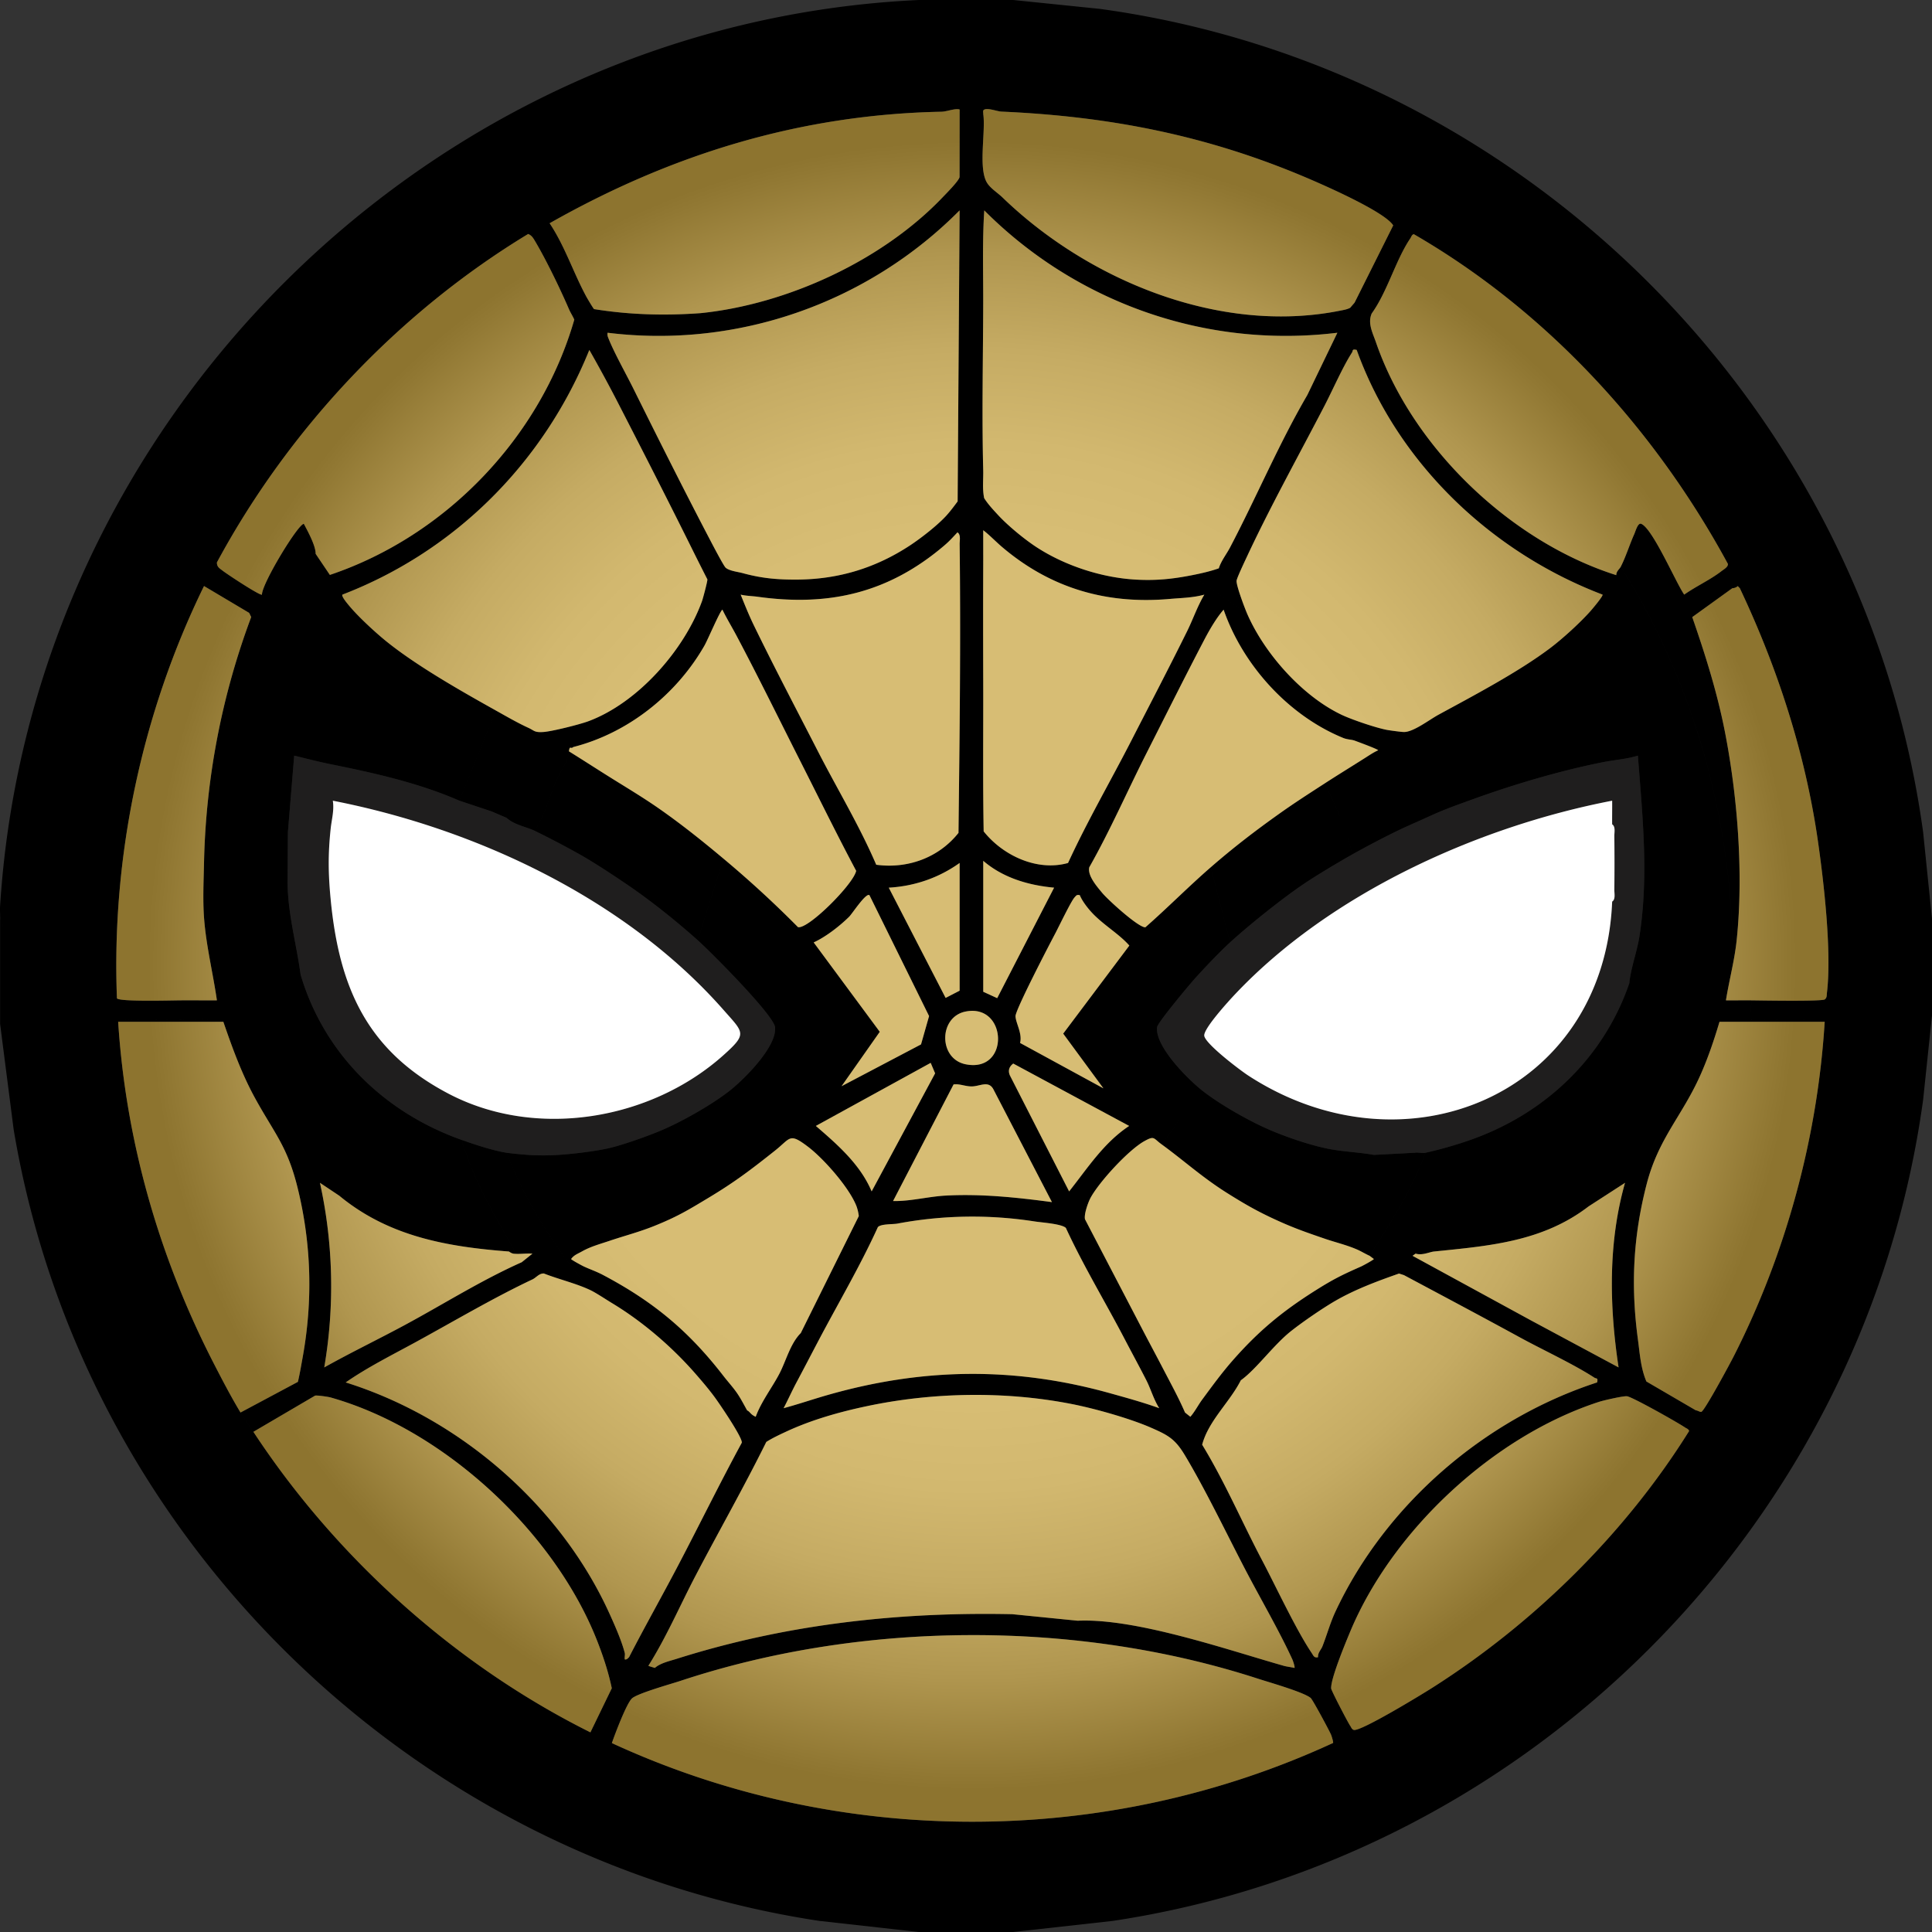 <svg xmlns="http://www.w3.org/2000/svg" width="216" height="216" viewBox="0 0 216 216"><rect x="0" y="0" width="216" height="216" fill="#333333" stroke="none"/><defs><radialGradient id="a" cx="108.714" cy="110.067" r="95.725" fx="108.714" fy="110.067" gradientTransform="matrix(1 0 0 -1 0 218)" gradientUnits="userSpaceOnUse"><stop offset=".512" stop-color="#d7bd74"/><stop offset=".612" stop-color="#d2b86f"/><stop offset=".72" stop-color="#c5ab63"/><stop offset=".832" stop-color="#b0964f"/><stop offset=".946" stop-color="#917833"/><stop offset=".963" stop-color="#8d742f"/></radialGradient></defs><path d="M179.282 85.2c1.26-.249 2.595-.331 3.838-.72.518 6.764 1.224 13.453.172 20.21-.265 1.702-.981 3.597-1.13 5.23-2.868 8.376-9.459 14.606-17.76 17.52a44 44 0 0 1-5.039 1.44c-.34.075-.85-.071-1.2 0l-4.56.24c-1.737-.314-3.552-.354-5.28-.72-1.93-.409-4.17-1.169-6-1.92-2.403-.988-5.88-2.952-7.919-4.56-1.593-1.257-5.273-4.917-5.044-7.074.054-.502 3.58-4.718 4.201-5.41 1.112-1.237 2.754-2.97 3.963-4.076 2.143-1.959 5.768-4.857 8.16-6.48 1.463-.993 3.987-2.495 5.52-3.36a104 104 0 0 1 5.04-2.64c.763-.372 1.828-.836 2.639-1.2.701-.314 1.458-.668 2.16-.96 1.15-.48 2.645-1.01 3.84-1.44 4.535-1.632 9.672-3.146 14.399-4.08m.96 15.6c.397-.25.24-.91.244-1.317a261 261 0 0 0 0-6.006c-.005-.407.154-1.068-.244-1.317-.013-.878.01-1.763 0-2.64-15.054 2.904-31.49 10.358-42.121 21.597-.709.748-3.568 3.873-3.484 4.674.095.898 3.984 3.846 4.92 4.456 17.491 11.385 39.793 2.166 40.685-19.447M36.97 85.44c4.885.985 9.806 2.078 14.399 4.08l3.6 1.2 1.68.72c.807.776 2.268 1.026 3.12 1.44a100 100 0 0 1 5.039 2.64c1.69.958 3.632 2.243 5.28 3.36 2.669 1.81 5.514 4.09 7.92 6.24 1.418 1.268 8.498 8.361 8.643 9.726.23 2.157-3.45 5.817-5.044 7.074-2.036 1.607-5.517 3.574-7.92 4.56-1.513.621-4.208 1.586-5.76 1.92-1.517.327-3.96.625-5.519.72a27 27 0 0 1-3.36 0c-.616-.043-1.802-.148-2.4-.24-1.531-.237-3.554-.913-5.04-1.44-8.647-3.069-15.372-9.603-17.998-18.48-.493-3.623-1.546-7.185-1.45-10.91l.027-5.011.705-8.559c1.343.33 2.724.687 4.077.96m0 7.2c-.301 2.849-.276 5.057 0 7.92.954 9.913 4.1 16.962 13.194 21.725 9.765 5.114 22.586 2.967 30.726-4.322 2.696-2.414 2.264-2.48.003-5.05C69.987 100.519 53.236 92.649 37.21 89.52c.17 1.095-.133 2.1-.24 3.121" style="fill:#1f1e1e"/><path d="M180.242 100.8c-.892 21.613-23.194 30.832-40.685 19.447-.936-.61-4.825-3.557-4.92-4.456-.084-.801 2.775-3.926 3.484-4.674 10.631-11.24 27.067-18.693 42.12-21.598.011.878-.012 1.763 0 2.641.041 2.815.116 5.841 0 8.64m.244-1.317a261 261 0 0 0 0-6.006c-.005-.407.154-1.068-.244-1.317.04 2.815.115 5.841 0 8.64.397-.25.24-.91.244-1.317M36.97 100.56v-7.92c.107-1.02.41-2.026.24-3.12 16.026 3.128 32.777 10.998 43.683 23.394 2.26 2.568 2.693 2.635-.003 5.049-8.14 7.289-20.961 9.436-30.726 4.322-9.095-4.763-12.24-11.812-13.195-21.725m0-7.92c-.301 2.849-.276 5.057 0 7.92z" style="fill:#fff"/><path d="M112.085 216h-1.44v-.24c.386-.06 1.23-.11 1.44.24m-6.48 0h-.24zm5.04-.24c-.112.018-.211.126-.24.24h.24zM102.727 0C48.17 2.526 3.456 46.853.011 101.28c-.035.553.025 1.125 0 1.68.353.164.242.645.24.96 0 .265.066.601-.24.72v6.72c.306.12.24.454.24.72s.066.6-.24.72v1.68l1.516 11.804c7.628 45.575 44.446 81.567 90.08 88.476l11.119 1.24h7.68c.028-.114.127-.222.24-.24.385-.06 1.228-.11 1.44.24h1.2l11.119-1.24c46.883-7.056 84.163-44.793 90.601-91.794l.994-9.446v-10.8l-.994-9.686C208.509 45.55 170.46 7.493 122.97.994L113.285 0zm2.53 12.49c.62-.012 1.493-.401 2.03-.25.08.023.198.42.418.47.261.059 2.13.071 2.222.01.023-.015-.061-.326.046-.419.356-.31 1.487.154 1.996.176 12.094.536 22.97 2.658 34.118 7.4 2.073.883 8.72 3.8 9.677 5.323.064.102-.02.345.237.593.29.28 1.25.679 1.683.847.11-.162.14-.391.381-.46 14.885 8.61 26.934 21.772 35.115 36.86.05.342-.47.623-.698.8l.768 1.878c.126.102.288.042.432.042a.9.9 0 0 0 .603-.232l.231.233c4.22 8.921 7.311 18.429 8.726 28.239.673 4.672 1.56 12.45 1.011 17.012-.032.264.012.535-.236.723-.343.24-7.095.117-8.175.105l-.24 2.16c2.356-.006 4.724-.029 7.083-.004.406.004 1.068-.153 1.317.244-.797 12.953-4.325 25.91-10.195 37.445-.4.786-3.249 6.084-3.598 6.163-.148.034-.435-.17-.607-.168-.704.008-1.197 1.268-1.2 1.92.168.113.378.16.445.389-7.143 11.451-17.356 21.503-28.783 28.75-1.16.736-7.928 4.86-8.699 4.67-.24-.068-.286-.286-.4-.449l-2.16.96c.068.154.29.868.234.946-25.415 11.732-55.21 11.747-80.63.014-.609-.28-1.7-.851-2.4-1.2-15.088-7.514-28.434-19.524-37.678-33.6-.474-.721-.99-1.416-1.44-2.16-1.043-1.725-2.08-3.714-3.005-5.515-6.095-11.87-9.814-24.794-10.674-38.165.249-.398.91-.24 1.316-.244 1.96-.024 3.927.002 5.883.004l-.24-2.16c-1.014.007-6.82.17-7.095-.225-.622-15.84 2.787-31.898 9.735-46.095.445-.91.964-1.756 1.44-2.64 8.048-14.924 20.289-27.928 34.798-36.72.706-.427 1.642-.77 2.4-1.2 13.577-7.698 27.995-12.156 43.807-12.47M.25 103.92H.01v-.96c.353.164.242.645.24.96m0 8.16H.01v-.72c.306.12.24.454.24.72m-.24-7.44v-.72h.24c0 .265.066.601-.24.72m0 8.16v-.72h.24c0 .266.066.6-.24.72m112.074-90.72c9.559 9.246 24.267 15.35 37.734 12.655.383-.076.777-.137 1.128-.32l.496-.575 1.92 1.2c-.487 1.094.111 2.186.476 3.244 4.057 11.773 15.076 22.282 26.863 26.019-.007-.436.366-.682.5-.943 7.69 12.163 11.937 26.508 12.48 40.93.017.462-.247.964.48.83-.238 2.262-.84 4.478-1.2 6.719.957.01 1.922-.01 2.88.001l-.24 2.16c-1.06.003-2.457-.204-3.36.24-.615 2.06-1.31 4.126-2.195 6.086-2.037 4.509-4.628 6.96-5.947 12.052-1.52 5.87-1.787 11.383-.978 17.382l-4.32 6.96c-11.768 3.8-23.09 14.326-27.839 25.68l-3.12 1.68c.513-1.299.873-2.645 1.474-3.926 5.626-11.986 16.692-21.505 29.244-25.597.122-.56-.076-.384-.308-.535-2.404-1.555-5.734-3.083-8.33-4.502-.005-.756.562-1.534 1.2-1.92l9.838 5.279c-1.035-6.837-1.184-13.938.72-20.637l-4.079 2.638c-.427-.16-.04-.75.061-1.017 3.284-8.723 3.672-14.872 4.499-23.943.149-1.633.865-3.528 1.13-5.23 1.052-6.756.346-13.446-.172-20.21-1.243.389-2.578.471-3.838.72-.623.032-.614-.34-.794-.767-1.683-4.004-2.924-8.198-5.206-11.953 1.417-1.065 3.39-2.864 4.566-4.194.2-.226 1.42-1.674 1.318-1.808-12.461-4.746-22.945-14.74-27.486-27.357-.56-.122-.384.075-.534.308-1.01 1.561-2.146 4.165-3.062 5.931l-1.92-1.2 3.358-6.959c-14.634 1.787-29.147-3.315-39.478-13.68-.222 3.426-.11 6.885-.118 10.319l-2.4-.24c-.01-3.012.17-6.264.002-9.242-.017-.288.138-.835-.242-.838C97.039 33.853 82.48 38.997 67.929 37.201c-.058.282.032.461.13.707.632 1.575 1.937 3.897 2.749 5.532-.433.597-1.206 1.065-1.92 1.2a165 165 0 0 0-3-5.515c-5.07 12.543-14.956 22.49-27.605 27.353-.136.195.55.996.723 1.206.967 1.178 2.77 2.851 3.963 3.836l-6 13.92c-1.353-.273-2.734-.63-4.077-.96l-.704 8.559-.029 5.01c-.095 3.726.958 7.288 1.45 10.911 1.22 8.972 1.365 14.8 4.26 23.702.09.275.492.857.06 1.018l-2.158-1.439a53.8 53.8 0 0 1 .481 20.639c2.991-1.678 6.102-3.17 9.117-4.8l1.2 1.92c-2.656 1.453-5.46 2.846-7.92 4.557 12.74 3.992 24.073 13.793 29.561 26 .567 1.26 1.303 2.927 1.638 4.243l-3.12-1.44c-4.796-12.13-17.14-23.554-29.759-27.12-.977-1.502-1.868-3.299-3.12-4.56 1.131-6.282.96-12.558-.55-18.77-1.153-4.748-2.594-6.149-4.77-10.109-1.494-2.718-2.554-5.634-3.559-8.561-1.362-.444-3.105-.238-4.56-.24l-.24-2.16c1.357-.01 2.723.008 4.08-.001-.44-3.07-1.213-6.136-1.437-9.241-.147-2.025-.045-4.118-.003-6.118.732-3.134 1.16-6.334 1.938-9.462 2.133-8.578 5.772-16.91 10.409-24.402.137-.217.129-.451.133-.696l1.59 2.356C49.861 59.91 60.418 48.89 64.207 35.737c-.176-.404-.425-.773-.599-1.177.525-.623 1.99-.666 1.92-1.44.128.238.817 1.408.896 1.439 3.96.637 7.924.744 11.912.45 9.689-.992 20.295-5.879 27.03-12.929l3.49-.01c.986.023 2.29.665 3.23.01m80.396 41.76.768 1.878c.126.102.288.042.432.042l-4.485 3.233c1.457 4.198 2.802 8.463 3.654 12.838 1.42 7.287 2.087 15.897 1.311 23.289-.726.134-.462-.368-.48-.83-.542-14.422-4.789-28.767-12.48-40.93.572-1.11 1-2.51 1.513-3.647.136-.301.395-1.289.764-1.15 1.275.475 3.904 6.614 4.819 7.915 1.313-.93 2.926-1.656 4.184-2.638M35.29 61.92c-.004.245.004.479-.133.696-4.637 7.491-8.276 15.824-10.41 24.402-.778 3.128-1.205 6.328-1.937 9.462a83.4 83.4 0 0 1 5.275-27.495l-.23-.465-5.045-3c.445-.91.964-1.756 1.44-2.64-.006.514.3.655.638.922.45.356 4.193 2.832 4.399 2.678-.007-1.24 4.042-7.907 4.683-7.915.439.824 1.333 2.46 1.32 3.355M150.963 182.4c-.509 1.218-2.197 5.276-2.137 6.372.013.235 1.88 3.822 2.137 4.188l-2.16.96c-.229-.516-2.045-3.905-2.27-4.089-.812-.662-4.658-1.75-5.89-2.151.626-.854 1.93-1.069 2.88-1.44.356.1.824.144 1.2.239.077-.08-.157-.78-.24-.959l2.16-.72c.208.308.268.577.718.48-.045-.49.345-.85.483-1.2zm-81.115 2.4c.05.196-.035.493.001.719.232.09.452-.239.479-.239.893-.002 1.548.706 2.16.96.29.12.58.178.72.24.93.412 2.208.72 2.88 1.44-1.03.34-4.89 1.416-5.455 1.985-.613.616-1.884 3.974-2.225 4.975-.609-.28-1.7-.851-2.4-1.2l2.39-4.932c-.383-1.838-.983-3.65-1.67-5.388zM189.6 157.68c-.703.008-1.197 1.268-1.2 1.92-.848-.575-5.75-3.337-6.474-3.493-.35-.075-2.645.458-3.125.613l4.32-6.96c.21 1.565.307 3.188.947 4.693zM107.286 12.24c.08.023.198.42.418.47.261.059 2.13.071 2.222.01.3 2.023-.613 6.224.48 7.8.413.597 1.166 1.063 1.68 1.56-.94.655-2.244.013-3.23-.01l-3.49.01c.415-.434 1.832-1.855 1.914-2.285zm-70.317 144c-.278-.079-1.523-.263-1.745-.205l-6.894 4.045c-.474-.721-.99-1.416-1.44-2.16l6.414-3.425c.22-.928.377-1.876.546-2.815 1.251 1.261 2.142 3.058 3.12 4.56M65.528 33.12c.07.774-1.395.817-1.92 1.44-.978-2.269-2.54-5.5-3.793-7.608-.201-.34-.378-.638-.767-.792.706-.427 1.642-.77 2.4-1.2 1.693 2.53 2.647 5.505 4.08 8.16m92.155-6.48c-1.64 2.413-2.563 5.96-4.32 8.4l-1.92-1.2 4.32-8.64c.064.102-.02.345.237.593.29.28 1.25.679 1.683.847M195.601 114c2.356-.006 4.724-.029 7.083-.004.406.004 1.068-.153 1.317.244h-11.76c.904-.444 2.3-.237 3.36-.24m-175.19 0c1.454.002 3.197-.204 4.56.24H13.21c.25-.398.91-.24 1.316-.244 1.96-.024 3.927.002 5.883.004M177.6 134.88c-5.146 3.947-11.086 4.408-17.28 5.04l-1.918-.119c2.59-3.795 4.512-8.018 5.999-12.361 8.3-2.914 14.89-9.144 17.759-17.52-.827 9.07-1.215 15.22-4.499 23.943-.1.266-.488.857-.061 1.017m-125.993-7.44c1.299 4.351 3.54 8.208 5.764 12.116.496.872-.242.208-.485.364-6.916-.53-13.445-1.68-18.959-6.24.432-.161.03-.743-.06-1.018-2.895-8.902-3.04-14.73-4.26-23.702 2.627 8.877 9.352 15.411 18 18.48m3.84-48-4.08 10.08c-4.593-2.002-9.514-3.095-14.4-4.08l6-13.92c3.41 2.812 8.57 5.734 12.48 7.92M179.28 85.2c-4.727.934-9.864 2.448-14.4 4.08l-4.08-9.36c3.965-2.16 8.913-4.757 12.48-7.44 2.282 3.755 3.523 7.95 5.206 11.953.18.426.17.799.794.767M79.447 60.48l-1.92 1.2c-2.82-5.69-5.733-11.39-8.64-17.04.715-.135 1.488-.603 1.92-1.2 2.816 5.672 5.704 11.433 8.64 17.04m30.479-26.64c-.014 6.222-.16 12.503 0 18.72l-2.402.001c-.012-6.317.021-12.644.002-18.961zm38.158 11.52c-2.816 5.427-6.082 11.32-8.64 16.8l-1.92-.96c2.951-5.622 5.435-11.542 8.64-17.04zm23.038 102.24c-.637.386-1.204 1.164-1.2 1.92-4.299-2.35-8.637-4.652-12.959-6.96l.96-2.16zm-112.794-6.48 1.2 1.92c-4.288 2.019-8.767 4.667-12.96 6.96l-1.199-1.92c4.303-2.326 8.485-4.97 12.96-6.96M107.526 33.6c.02 6.317-.014 12.644-.002 18.961l2.402-.001c.026 1.04-.11 2.103.107 3.133.435.69 1.024 1.314 1.572 1.907-1.718.401-4.041.401-5.76 0 .431-.48.832-1.022 1.22-1.541l.22-32.539c.38.003.226.55.243.838.169 2.978-.012 6.23-.002 9.242m-11.52 147.6c1.227.33 2.7.589 3.963.717 4.357.442 9.312.572 13.674.24 2.188-.165 4.793-.862 6.842-.957 6.494-.301 16.687 3.235 23.039 5.04-.95.371-2.255.586-2.88 1.44-20.324-6.603-44.29-6.47-64.557.24-.67-.72-1.948-1.028-2.88-1.44.64-.559 1.651-.769 2.456-1.024 6.628-2.1 13.428-3.484 20.343-4.256m50.638 3.6-2.16.72c-1.427-3.123-3.632-6.916-5.28-10.08l1.92-.96c1.53 2.902 3.788 7.752 5.52 10.32m-68.877-8.64c-1.756 3.357-3.258 6.863-5.28 10.08-.61-.254-1.266-.962-2.16-.96 1.784-3.464 3.712-6.87 5.52-10.32.63.392 1.539.535 1.92 1.2m55.437-111.84 6.24 4.32c1.937 4.44 6.16 9.195 10.56 11.28-.454.09.135.661.242.838.409.674.83 1.346 1.197 2.042-.33-.121-.81-.108-1.263-.293-6.118-2.5-11.226-8.134-13.379-14.346-.818.94-1.58 2.257-2.157 3.359l-1.92-.96c.66-1.335 1.15-2.79 1.92-4.078-1.284.354-2.542.363-3.84.478-.98-1.062-2.65-1.379-3.84-2.16 2.235.127 4.072-.055 6.24-.48m-17.279-3.12c3.176 2.056 7.255 3.385 11.04 3.6 1.189.781 2.859 1.098 3.84 2.16-7.031.624-13.276-1.156-18.72-5.76 1.273-.294 2.742.634 3.84 0m-4.32-3.6c1.104 1.192 2.953 2.715 4.32 3.6-1.098.634-2.567-.294-3.84 0-.738-.625-1.395-1.326-2.157-1.92-.008 1.277.003 2.563-.002 3.84h-2.4c-.012-1.277.01-2.562-.002-3.839-.442-.13-.363.12-.478.239-.525.547-.83.918-1.44 1.44-1.241-.14-2.684.7-3.84 0 1.245-.821 3.097-2.265 4.08-3.36 1.718.401 4.041.401 5.76 0m27.839 4.56c-.229.49-1.174 2.472-1.194 2.775-.035.552.907 3.047 1.194 3.705l-6.24-4.32c1.041-.204 2.059-.43 3.06-.78.272-.856.858-1.574 1.26-2.34zM89.047 64.8c-1.427.63-2.765 1.632-4.32 1.92-.627-.087-1.29-.089-1.919-.239.444 1.104.922 2.294 1.439 3.359l-1.92 1.2c-.511-.964-1.085-1.897-1.559-2.879-.269.127-1.637 3.364-2 4-3.118 5.47-8.541 9.798-14.68 11.359.63-.657 1.173-2.071 1.68-2.88 5.546-2.054 10.738-7.961 12.72-13.44 1.343-.753 2.613-1.636 3.927-2.444.313-.192.768-.082.632-.676 2.094.573 3.838.728 6 .72m16.559-3.84c-6.201 5.303-12.859 6.878-20.88 5.76 1.556-.288 2.894-1.29 4.32-1.92 4.66-.017 8.849-1.286 12.72-3.84 1.156.7 2.599-.14 3.84 0m-22.559 3.12c.136.594-.319.484-.632.676-1.314.808-2.584 1.691-3.928 2.444.112-.31.628-2.251.599-2.423a325 325 0 0 1-1.559-3.097l1.92-1.2c.261.498 1.471 2.813 1.686 2.994.437.366 1.343.45 1.914.606m81.836 25.2c-1.195.43-2.69.96-3.84 1.44l-4.08-8.88c1.057.008 2.84-1.375 3.84-1.92zm-9.84-7.68c-.464.242-.189.785-.054 1.133 1.12 2.902 3.173 5.77 3.894 8.947-.811.363-1.876.828-2.64 1.2l-3.6-8.16c.477-.302.92-.608 1.44-.839-.06-.132-2.22-.926-2.64-1.081-.366-.696-.788-1.368-1.197-2.042-.107-.177-.696-.747-.243-.838 1.136.538 3.825 1.45 5.04 1.68m1.92.24 4.08 8.88c-.702.292-1.459.646-2.16.96-.72-3.177-2.774-6.045-3.894-8.947-.135-.348-.41-.89.054-1.133.34.064 1.624.238 1.92.24m-97.915-.48-4.08 9.36-3.6-1.2 4.08-10.08c1.154.645 2.405 1.372 3.6 1.92m6.72-.72c-.507.809-1.05 2.223-1.68 2.88-.269.28-.395-.24-.48.48-.148 1.256-.997 2.285-1.482 3.438-.758 1.8-1.286 3.866-2.358 5.442-.85-.414-2.312-.664-3.12-1.44l4.08-9.6c.97-.06 4.066-.84 5.04-1.2m-5.04 1.2-4.08 9.6-1.68-.72 4.08-9.36c.71.325.674.542 1.68.48m103.675 45.6c-1.487 4.343-3.408 8.566-5.999 12.361l1.919.119c-.5.051-1.315.468-2.056.235l-.344.245-.96 2.16-.551-.175c-2.414.846-4.91 1.77-7.128 3.055l.965-1.554 1.914-2.286c.215-.095 1.432-.759 1.436-.842l-.476-.358c2.33-3.69 4.77-7.37 6.24-11.52a44 44 0 0 0 5.04-1.44m-23.279 47.04-1.92.96c-2.092-4.018-4.434-8.909-6.72-12.72l.033-.442 1.887-.758c2.537 4.153 4.458 8.672 6.72 12.96m11.04-32.88-1.915 2.286-.965 1.554c-1.434.83-3.615 2.33-4.921 3.36-1.976 1.556-3.893 4.27-5.639 5.52-1.094.783-3.029 1.815-4.32 2.16 1.083-1.468 2.158-2.945 3.36-4.32 3.495-2.035 6.65-4.909 9.36-7.92 1.953-1.23 2.935-1.713 5.04-2.64m-13.44 12.72c-1.239 2.452-3.615 4.522-4.32 7.2l-1.887.758-.033.442c-1.103-1.839-1.863-2.26-3.84-3.12l3.84-1.68.598.479c.515-.585.863-1.296 1.322-1.919 1.291-.345 3.226-1.377 4.32-2.16m-82.076-25.44c2.144 5.64 5.51 10.749 9.36 15.36-1.561-.745-3.572-1.22-5.202-1.862-.535-.024-.857.464-1.278.662l-1.2-1.92 1.199-.958c-.677-.051-1.383.067-2.058.008-.309-.028-.543-.247-.58-.25.242-.156.98.508.484-.364-2.223-3.908-4.465-7.765-5.764-12.116 1.485.527 3.508 1.203 5.04 1.44m26.879 28.8c.374.187.32.421.96.72.72.336 1.875.656 2.704 1.028.356.16.785.034.656.652-.73.34-1.494.698-2.174 1.13-2.497 5.052-5.295 9.961-7.906 14.95-.381-.665-1.29-.808-1.92-1.2 2.38-4.54 4.639-9.153 7.086-13.661.105-.556-2.485-4.346-3.006-5.059.134-.469.736-.013.968.113.89.483 1.734.88 2.632 1.327m-24.479-28.56c1.282 3.92 3.748 7.378 6 10.8-.433.246-.892.397-1.195.84 0 .083 1.21.736 1.435.84l3.12 4.08c-.682-.411-1.763-1.136-2.4-1.44-3.85-4.611-7.216-9.72-9.36-15.36.598.092 1.784.197 2.4.24m8.4 13.44c3.628 4.515 8.327 8.52 13.44 11.28.567.735 1.168 1.362 1.679 2.16l-4.8-2.4c-2.633-3.02-5.92-5.845-9.36-7.92l-3.12-4.08c.754.349 1.358.535 2.16.96M82.567 156c.342.534.648 1.126.96 1.68-.898-.447-1.743-.844-2.632-1.327-.232-.126-.834-.582-.968-.113-.66-.903-1.424-1.796-2.16-2.64zm24.723-95.163c.133 10.752-.005 21.528-.129 32.279-2.2 2.778-5.69 4.041-9.197 3.565-1.877-4.374-4.355-8.462-6.517-12.681l-1.92 1.2c2.054 4.058 4.056 8.145 6.195 12.162-.315 1.505-5.397 6.576-6.506 6.292A120 120 0 0 0 80.887 96l-2.88 9.12c1.42 1.268 8.499 8.361 8.644 9.726.23 2.157-3.45 5.817-5.044 7.074l5.04 6.72c1.767-1.402 1.577-2.032 3.679-.44 1.778 1.348 4.654 4.615 5.44 6.68 1.258.294 2.547.716 3.756 1.163.439.162.839.07.804.757a45.3 45.3 0 0 1 15.36-.24l6.239-2.64c.963-1.782 4.24-5.355 6.018-6.34 1.141-.633.99-.324 1.902.34 1.46-1.668 2.495-3.66 3.768-5.45.247-.345.37-.44.791-.55-1.593-1.257-5.273-4.917-5.044-7.074.054-.502 3.58-4.718 4.201-5.41 1.112-1.237 2.754-2.97 3.963-4.076l-2.16-8.4c-2.51 2.181-4.847 4.556-7.313 6.716-.786.022-4.177-3.073-4.81-3.833-.598-.72-1.684-1.958-1.456-2.882 2.34-4.131 4.238-8.494 6.38-12.721-.55-.348-1.704-.786-1.68-1.44-2.34 4.563-4.929 9.014-7.077 13.683-3.424.968-7.259-.802-9.433-3.532-.1-5.462-.036-10.93-.05-16.391l-2.4.001c-.03-4.476.043-8.965 0-13.441-.011-1.277.01-2.562 0-3.839-.443-.13-.365.12-.48.239.399.25.24.91.245 1.317m10.557 38.405-6.36 12.354-1.561-.716V96.24c2.207 1.903 5.054 2.735 7.921 3.002m-12.126 12.325-6.357-12.325c2.878-.165 5.584-1.09 7.922-2.762v14.28zm-1.85 2.033-.9 3.165-8.884 4.673 4.271-6.08-7.39-9.994c1.354-.617 2.91-1.829 3.968-2.874.348-.344 1.868-2.7 2.267-2.41zm18.288-11.474c1.279 1.334 2.94 2.28 4.1 3.59l-7.394 9.846 4.498 6.118-9.32-5.077c.275-1.045-.478-2.204-.51-2.986-.028-.679 3.777-7.997 4.427-9.222.425-.801 1.78-3.638 2.174-4.066.198-.214.242-.324.587-.248.273.68.937 1.523 1.438 2.045m-14.219 16.858c-3.026-.622-3.011-5.28.002-5.89 4.703-.954 4.999 6.917-.002 5.89m-16.729 6.896 12.84-7.05.494 1.172-7.096 13.197c-1.279-3.024-3.81-5.22-6.238-7.32m21.7-5.636c-.243-.54-.09-.995.37-1.337l12.959 6.973c-2.847 1.887-4.63 4.698-6.712 7.32zm-7.195 13.426c-1.943.106-3.922.649-5.872.608l6.765-13.038c.679-.09 1.283.217 1.997.223.96.008 1.932-.736 2.482.376l6.517 12.559c-3.927-.523-7.91-.944-11.89-.728m39.968-34.79c-2.392 1.623-6.017 4.521-8.16 6.48l-2.16-8.4c2.545-2.212 4.936-4.048 7.68-6zm-3.36 27.6-5.04 6.96c-2.887-1.809-4.814-3.607-7.44-5.52 1.46-1.668 2.496-3.66 3.77-5.45.246-.345.37-.44.79-.55 2.038 1.608 5.516 3.572 7.92 4.56m6 1.92-5.28 8.16c-2.256-1.012-3.684-1.82-5.76-3.12l5.04-6.96c1.828.751 4.07 1.511 6 1.92m5.28.72-5.52 9.36c-1.87-.643-3.215-1.101-5.04-1.92l5.28-8.16c1.727.366 3.542.406 5.28.72m-2.4-33.6c-1.533.865-4.057 2.367-5.52 3.36l-2.64-7.92c1.68-1.195 3.315-2.243 5.04-3.36 1.313 2.511 2.44 5.156 3.12 7.92m5.04-2.64a104 104 0 0 0-5.04 2.64c-.68-2.764-1.807-5.409-3.12-7.92 1.51-.978 3.04-1.916 4.56-2.88zm1.919 36c-.212.043-.571.317-.905.29-1.232 3.384-3.163 6.418-5.111 9.414-.231.356-.577.55-.464 1.096-1.189-.51-2.381-.78-3.6-1.2l5.52-9.36zm1.2 0c-1.47 4.15-3.91 7.83-6.24 11.52-.488-.217-.949-.51-1.44-.72-.113-.546.233-.74.464-1.096 1.948-2.996 3.879-6.03 5.111-9.414.334.027.693-.247.905-.29.35-.071.86.075 1.2 0M73.448 90.24c2.587 1.786 5.034 3.745 7.44 5.76l-2.88 9.12c-2.406-2.15-5.251-4.43-7.92-6.24zm13.199 38.4c-2.706 2.147-4.475 3.497-7.44 5.28l-5.52-7.44c2.403-.986 5.884-2.953 7.92-4.56zm-12.96-2.16 5.52 7.44c-2.285 1.375-3.456 2.09-6 3.12l-5.28-8.64c1.552-.334 4.247-1.299 5.76-1.92m-.24-36.24-3.36 8.64c-1.647-1.117-3.588-2.402-5.279-3.36l3.36-8.64c1.773 1.11 3.555 2.17 5.28 3.36m-5.52 38.16 5.28 8.64c-1.736.703-3.33 1.103-5.04 1.68l-5.759-9.6c1.558-.095 4.002-.393 5.52-.72M63.609 84c1.532.949 3.035 1.925 4.56 2.88l-3.36 8.64a100 100 0 0 0-5.04-2.64c1.072-1.576 1.6-3.643 2.358-5.442.485-1.153 1.334-2.182 1.482-3.438m-1.2 45.12 5.76 9.6c-1.055.356-2.142.644-3.12 1.2-2.252-3.422-4.718-6.88-6-10.8a27 27 0 0 0 3.36 0m58.077 52.08c-2.049.095-4.654.792-6.842.958-4.362.33-9.317.201-13.674-.24a26.4 26.4 0 0 1-3.963-.718c5.71-.637 11.414-.853 17.17-.731zm3.6-25.44-4.32 1.2c-7.406-1.446-15.435-1.311-22.799.24-1.364-.63-3.07-1.082-4.56-1.2 10.671-3.073 20.97-3.229 31.679-.24m8.4 2.16-3.84 1.68c-2.388-1.038-6.307-2.138-8.88-2.64l4.32-1.2c1.867.521 3.696 1.022 5.52 1.678-.611-.944-.95-2.156-1.44-3.118.381-.665 1.29-.808 1.92-1.2.82 1.58 1.691 3.163 2.4 4.8m-43.438-3.36c-.504.943-.942 1.932-1.44 2.878 1.616-.435 3.189-.974 4.8-1.438 1.49.118 3.195.57 4.56 1.2-3.108.654-6.237 1.535-9.12 2.88.129-.618-.3-.491-.656-.652-.829-.372-1.984-.692-2.704-1.028.624-1.702 1.839-3.273 2.64-4.8zm45.597-83.04c-2.192 4.19-4.342 8.502-6.48 12.72-.549-.348-1.703-.786-1.68-1.44 2.08-4.053 4.225-8.163 6.24-12.24zm-24.718-8.4c-.02 4.476-.011 8.964 0 13.44l-2.402.001c-.029-4.476.044-8.965.002-13.441zM91.446 84l-1.92 1.2c-2.384-4.71-4.726-9.499-7.199-14.16l1.92-1.2c2.294 4.725 4.8 9.478 7.2 14.16m55.678 60.24c-2.711 3.011-5.865 5.885-9.36 7.92 2.924-3.343 5.621-5.568 9.36-7.92m-66.237 9.6c-5.112-2.76-9.811-6.765-13.44-11.28 5.617 2.974 9.555 6.255 13.44 11.28m41.038-19.92c-.28.52-.754 1.857-.62 2.4l6.38 12.24c-.608.241-2.02.5-1.92 1.2-2.171-4.165-4.627-8.203-6.601-12.478-.489-.46-2.694-.598-3.479-.722zm-21.599 2.88c-.507.095-1.846.018-2.181.395-1.995 4.39-4.46 8.547-6.698 12.805l-1.92-.96 6.487-13.08a5 5 0 0 0-.248-1.08c1.258.294 2.547.716 3.756 1.163.439.162.839.07.804.757m27.359 11.76c.792 1.52 1.609 3.036 2.4 4.56-.63.392-1.539.535-1.92 1.2-.77-1.507-1.615-3.053-2.4-4.56-.1-.7 1.312-.959 1.92-1.2M91.447 150c-.797 1.515-1.591 3.045-2.4 4.56l-1.92-.96c.756-1.441 1.224-3.389 2.4-4.56z"/><path d="M148.804 193.92c.068.154.29.868.234.946-25.415 11.732-55.21 11.747-80.63.014.341-1 1.612-4.359 2.225-4.975.565-.569 4.426-1.644 5.454-1.985 20.267-6.71 44.233-6.843 64.557-.24 1.231.4 5.077 1.49 5.888 2.151.226.185 2.042 3.573 2.272 4.089m5.035-155.636c4.057 11.773 15.076 22.282 26.863 26.019-.007-.436.366-.682.5-.943.57-1.11.998-2.51 1.512-3.647.136-.301.395-1.289.764-1.15 1.275.475 3.904 6.614 4.819 7.915 1.313-.93 2.926-1.656 4.184-2.638.227-.177.747-.457.698-.8-8.18-15.088-20.23-28.25-35.115-36.86-.241.069-.27.298-.381.46-1.64 2.413-2.563 5.96-4.32 8.4-.487 1.094.11 2.186.476 3.244M24.888 63.802c.45.356 4.193 2.832 4.399 2.678-.007-1.24 4.042-7.907 4.683-7.915.439.824 1.333 2.46 1.32 3.355l1.59 2.356C49.861 59.91 60.418 48.89 64.207 35.737c-.176-.404-.425-.773-.599-1.177-.978-2.269-2.54-5.5-3.793-7.608-.201-.34-.378-.638-.767-.792-14.51 8.792-26.75 21.795-34.798 36.72-.006.514.3.655.638.922m85.517-43.282c.414.597 1.167 1.063 1.68 1.56 9.558 9.246 24.267 15.351 37.734 12.655.383-.076.777-.137 1.128-.32l.496-.575 4.32-8.64c-.957-1.523-7.604-4.44-9.677-5.322-11.148-4.743-22.024-6.865-34.118-7.4-.509-.023-1.64-.488-1.996-.177-.107.093-.023.404-.046.419.3 2.023-.613 6.224.48 7.8M66.425 34.56c3.96.637 7.923.744 11.911.45 9.689-.992 20.294-5.879 27.03-12.929.415-.434 1.832-1.855 1.914-2.285l.006-7.555c-.537-.151-1.41.238-2.03.25-15.813.314-30.231 4.772-43.808 12.47 1.693 2.53 2.647 5.505 4.08 8.16.128.238.817 1.408.896 1.439M188.4 159.6c-.848-.575-5.75-3.337-6.474-3.493-.35-.075-2.645.458-3.125.613-11.768 3.8-23.09 14.326-27.839 25.68-.509 1.218-2.197 5.276-2.137 6.372.013.235 1.88 3.822 2.137 4.188.115.163.16.38.401.449.771.19 7.54-3.934 8.699-4.67 11.427-7.247 21.64-17.299 28.783-28.75-.066-.23-.277-.276-.445-.389m-151.43-3.36c-.278-.079-1.523-.263-1.745-.205l-6.894 4.045c9.244 14.076 22.59 26.085 37.678 33.6l2.39-4.932c-.383-1.838-.983-3.65-1.67-5.388-4.796-12.13-17.14-23.554-29.759-27.12m-3.12-4.56c1.131-6.282.96-12.558-.55-18.77-1.153-4.748-2.594-6.149-4.77-10.109-1.494-2.718-2.554-5.634-3.559-8.561H13.21c.861 13.371 4.58 26.295 10.675 38.165.925 1.801 1.962 3.79 3.005 5.515l6.414-3.425c.22-.928.377-1.876.546-2.815m156.198-31.354c-2.037 4.509-4.628 6.96-5.947 12.052-1.52 5.87-1.787 11.383-.978 17.382.21 1.565.307 3.188.947 4.693l5.532 3.227c.172-.002.459.202.607.168.349-.08 3.198-5.377 3.598-6.163 5.87-11.535 9.398-24.492 10.195-37.445h-11.76c-.614 2.06-1.308 4.126-2.194 6.086M203.241 94c-1.415-9.81-4.506-19.318-8.726-28.239l-.231-.233a.9.9 0 0 1-.603.232l-4.485 3.233c1.457 4.198 2.801 8.463 3.654 12.838 1.42 7.287 2.087 15.897 1.311 23.289-.237 2.262-.84 4.479-1.199 6.719.957.01 1.922-.01 2.88.001 1.079.012 7.83.134 8.174-.105.248-.188.204-.46.236-.723.55-4.561-.337-12.34-1.011-17.012M20.17 111.84c1.356-.01 2.722.008 4.08-.001-.441-3.07-1.214-6.136-1.439-9.241-.146-2.025-.044-4.118-.002-6.118a83.4 83.4 0 0 1 5.275-27.495l-.23-.465-5.045-3c-6.948 14.197-10.357 30.255-9.735 46.095.276.396 6.081.232 7.095.225m89.862-56.147c.435.69 1.024 1.314 1.572 1.907 1.104 1.192 2.953 2.715 4.32 3.6 3.176 2.056 7.255 3.385 11.04 3.6 2.234.127 4.07-.055 6.24-.48 1.04-.204 2.058-.43 3.058-.78.273-.856.859-1.574 1.261-2.34 2.952-5.622 5.435-11.542 8.64-17.04l3.358-6.959c-14.634 1.787-29.147-3.315-39.478-13.68-.222 3.426-.11 6.885-.118 10.319-.015 6.222-.16 12.503 0 18.72.026 1.04-.11 2.103.107 3.133M89.047 64.8c4.659-.017 8.848-1.286 12.719-3.84 1.245-.821 3.097-2.265 4.08-3.36.43-.48.83-1.022 1.218-1.541l.222-32.539C97.039 33.853 82.48 38.997 67.929 37.201c-.058.282.032.461.13.707.632 1.575 1.937 3.897 2.749 5.532 2.815 5.672 5.703 11.433 8.64 17.04.26.498 1.47 2.813 1.685 2.994.437.366 1.343.45 1.914.606 2.094.573 3.838.728 6 .72m67.916 17.04c1.057.008 2.84-1.375 3.84-1.92 3.964-2.16 8.912-4.757 12.48-7.44 1.415-1.065 3.39-2.864 4.565-4.194.2-.226 1.42-1.674 1.318-1.808-12.462-4.746-22.945-14.74-27.486-27.357-.56-.121-.384.075-.534.308-1.01 1.561-2.146 4.165-3.062 5.931-2.816 5.427-6.082 11.32-8.64 16.8-.229.49-1.174 2.472-1.194 2.775-.035.552.907 3.047 1.194 3.705 1.937 4.44 6.159 9.195 10.56 11.28 1.135.538 3.824 1.45 5.04 1.68.34.064 1.623.238 1.92.24M38.283 66.478c-.136.195.55.996.723 1.206.967 1.178 2.77 2.851 3.963 3.836 3.41 2.812 8.57 5.734 12.48 7.92 1.153.645 2.404 1.372 3.6 1.92.708.325.673.541 1.68.48.97-.06 4.065-.84 5.039-1.2 5.546-2.054 10.738-7.961 12.72-13.44.111-.31.627-2.251.598-2.423a324 324 0 0 1-1.559-3.097c-2.82-5.69-5.733-11.39-8.64-17.04a165 165 0 0 0-3-5.515c-5.068 12.544-14.955 22.49-27.604 27.353M147.361 185.28c-.045-.49.345-.85.483-1.2.512-1.299.872-2.645 1.473-3.926 5.626-11.986 16.692-21.506 29.244-25.597.122-.56-.076-.384-.308-.535-2.404-1.555-5.734-3.083-8.33-4.502-4.3-2.35-8.638-4.652-12.96-6.96l-.551-.175c-2.414.846-4.91 1.771-7.128 3.055-1.434.83-3.615 2.33-4.921 3.36-1.976 1.556-3.893 4.27-5.639 5.52-1.239 2.452-3.615 4.522-4.32 7.2 2.537 4.153 4.459 8.672 6.72 12.96 1.53 2.902 3.788 7.752 5.52 10.32.207.308.267.577.717.48m-77.033 0c1.783-3.464 3.711-6.87 5.52-10.32 2.38-4.54 4.638-9.153 7.085-13.661.105-.556-2.485-4.346-3.006-5.059-.66-.903-1.424-1.796-2.16-2.64-2.633-3.02-5.92-5.845-9.36-7.92-.681-.411-1.762-1.136-2.4-1.44-1.56-.745-3.57-1.22-5.201-1.862-.535-.024-.857.464-1.278.662-4.288 2.019-8.767 4.667-12.96 6.96-2.655 1.453-5.459 2.846-7.918 4.557 12.74 3.992 24.072 13.793 29.56 26 .567 1.26 1.303 2.927 1.638 4.243.05.196-.035.493.001.719.232.09.452-.239.479-.239m-24.959-37.2c4.303-2.326 8.485-4.97 12.96-6.96l1.198-.958c-.677-.051-1.383.067-2.058.008-.309-.028-.543-.247-.58-.25-6.917-.53-13.446-1.68-18.96-6.24l-2.158-1.439a53.8 53.8 0 0 1 .48 20.639c2.992-1.678 6.103-3.17 9.118-4.8m132.233-13.2c-5.146 3.947-11.086 4.408-17.28 5.04-.5.051-1.314.468-2.055.235l-.344.245 13.2 7.2 9.838 5.279c-1.035-6.837-1.184-13.938.72-20.637zM75.663 185.456c6.628-2.1 13.428-3.484 20.343-4.256 5.71-.637 11.414-.853 17.17-.731l7.309.731c6.494-.301 16.687 3.235 23.039 5.04.355.1.823.144 1.198.239.078-.08-.156-.78-.238-.959-1.427-3.123-3.632-6.916-5.28-10.08-2.092-4.018-4.434-8.909-6.72-12.72-1.103-1.839-1.863-2.26-3.84-3.12-2.387-1.038-6.306-2.138-8.879-2.64-7.406-1.446-15.435-1.311-22.799.24-3.107.654-6.236 1.535-9.12 2.88-.729.34-1.493.698-2.173 1.13-2.498 5.052-5.295 9.961-7.906 14.95-1.756 3.357-3.258 6.863-5.28 10.08.29.12.581.178.72.24.64-.559 1.651-.769 2.456-1.024m43.745-88.973c2.148-4.67 4.736-9.12 7.077-13.683 2.078-4.053 4.224-8.163 6.24-12.24.66-1.335 1.15-2.79 1.92-4.078-1.285.354-2.543.363-3.84.478-7.031.624-13.276-1.156-18.72-5.76-.738-.625-1.395-1.326-2.157-1.92-.008 1.277.003 2.563-.002 3.84-.02 4.476-.011 8.964 0 13.44.013 5.46-.051 10.93.049 16.39 2.174 2.73 6.01 4.5 9.433 3.533M151.443 82.8c-.33-.121-.81-.108-1.263-.293-6.118-2.5-11.226-8.134-13.379-14.346-.818.94-1.58 2.257-2.157 3.359-2.192 4.19-4.342 8.501-6.48 12.72-2.141 4.227-4.038 8.59-6.38 12.721-.227.924.86 2.162 1.458 2.882.632.76 4.023 3.855 4.809 3.833 2.466-2.16 4.804-4.535 7.313-6.716 2.545-2.212 4.936-4.048 7.68-6 1.68-1.195 3.315-2.243 5.04-3.36 1.51-.978 3.04-1.916 4.56-2.88.476-.302.918-.608 1.438-.839-.06-.132-2.219-.926-2.639-1.081m-44.397-23.28c-.525.547-.83.918-1.44 1.44-6.201 5.303-12.859 6.878-20.88 5.76-.626-.087-1.29-.089-1.918-.239.444 1.104.922 2.294 1.439 3.359 2.294 4.725 4.8 9.478 7.2 14.16 2.162 4.22 4.64 8.307 6.517 12.68 3.506.477 6.997-.786 9.197-3.564.124-10.75.262-21.527.129-32.28-.005-.405.154-1.066-.244-1.316M82.327 71.04c-.512-.964-1.085-1.897-1.559-2.879-.268.127-1.637 3.364-2 4-3.118 5.47-8.541 9.798-14.68 11.359-.269.28-.395-.24-.48.48 1.532.949 3.035 1.925 4.56 2.88 1.773 1.11 3.555 2.17 5.28 3.36 2.587 1.786 5.034 3.745 7.44 5.76a120 120 0 0 1 8.328 7.654c1.11.284 6.191-4.787 6.506-6.292-2.139-4.017-4.141-8.104-6.195-12.162-2.385-4.71-4.727-9.499-7.2-14.16m50.157 86.88.598.479c.515-.586.863-1.297 1.322-1.919 1.083-1.468 2.158-2.945 3.36-4.32 2.924-3.343 5.621-5.568 9.36-7.92 1.953-1.23 2.935-1.713 5.04-2.64.214-.095 1.43-.759 1.435-.842l-.476-.358c-.488-.217-.949-.51-1.44-.72-1.189-.51-2.381-.78-3.6-1.2-1.87-.643-3.214-1.101-5.04-1.92-2.255-1.012-3.683-1.82-5.759-3.12-2.887-1.809-4.814-3.607-7.44-5.52-.911-.664-.76-.973-1.901-.34-1.777.985-5.055 4.558-6.018 6.34-.281.52-.754 1.857-.62 2.4l6.38 12.24c.792 1.52 1.609 3.036 2.4 4.56.82 1.58 1.691 3.163 2.4 4.8m-36.47-21.96a5 5 0 0 0-.248-1.08c-.786-2.065-3.662-5.332-5.44-6.68-2.102-1.592-1.912-.962-3.68.44-2.705 2.147-4.474 3.497-7.439 5.28-2.285 1.375-3.456 2.09-6 3.12-1.736.703-3.33 1.103-5.04 1.68-1.054.356-2.141.644-3.119 1.2-.433.246-.892.397-1.195.84 0 .083 1.21.736 1.435.84.753.349 1.357.535 2.16.96 5.616 2.974 9.554 6.255 13.44 11.28.567.735 1.168 1.362 1.679 2.16.342.534.648 1.126.96 1.68.374.187.32.421.96.72.624-1.702 1.839-3.273 2.64-4.8.756-1.441 1.224-3.389 2.4-4.56zm28.07 19.8c1.868.521 3.697 1.022 5.52 1.678-.61-.944-.949-2.156-1.44-3.118-.768-1.507-1.614-3.053-2.4-4.56-2.17-4.165-4.626-8.203-6.6-12.478-.489-.46-2.694-.598-3.479-.722a45.3 45.3 0 0 0-15.359.24c-.507.095-1.846.018-2.181.395-1.995 4.39-4.46 8.547-6.698 12.805-.797 1.515-1.591 3.045-2.4 4.56-.504.943-.942 1.932-1.44 2.878 1.616-.435 3.189-.974 4.8-1.438 10.67-3.073 20.97-3.229 31.678-.24m-15.478-34.297c-.714-.006-1.318-.312-1.997-.223l-6.765 13.038c1.95.04 3.93-.502 5.872-.608 3.979-.216 7.962.205 11.89.728l-6.518-12.56c-.55-1.11-1.523-.367-2.482-.375m13.553-19.337c-.501-.522-1.165-1.366-1.438-2.045-.345-.076-.389.034-.587.248-.394.428-1.75 3.265-2.174 4.066-.65 1.225-4.455 8.543-4.427 9.222.032.781.785 1.941.51 2.986l9.32 5.077-4.498-6.118 7.394-9.846c-1.159-1.31-2.821-2.255-4.1-3.59m-27.223.364c-1.057 1.045-2.614 2.257-3.968 2.874l7.39 9.994-4.272 6.08 8.884-4.673.9-3.165-6.667-13.52c-.4-.29-1.92 2.066-2.267 2.41m24.592 30.71c2.081-2.622 3.865-5.433 6.712-7.32l-12.959-6.973c-.46.342-.613.798-.37 1.337zm-28.317-7.32c2.429 2.1 4.96 4.295 6.238 7.32l7.096-13.198-.495-1.173zm26.637-26.638c-2.868-.267-5.715-1.099-7.922-3.002v14.64l1.56.716zm-10.562 11.518V96.48c-2.338 1.671-5.044 2.597-7.922 2.762l6.357 12.325zm.654 8.224c5 1.027 4.705-6.844.002-5.89-3.013.61-3.028 5.268-.002 5.89" style="fill:url(#a)"/></svg>